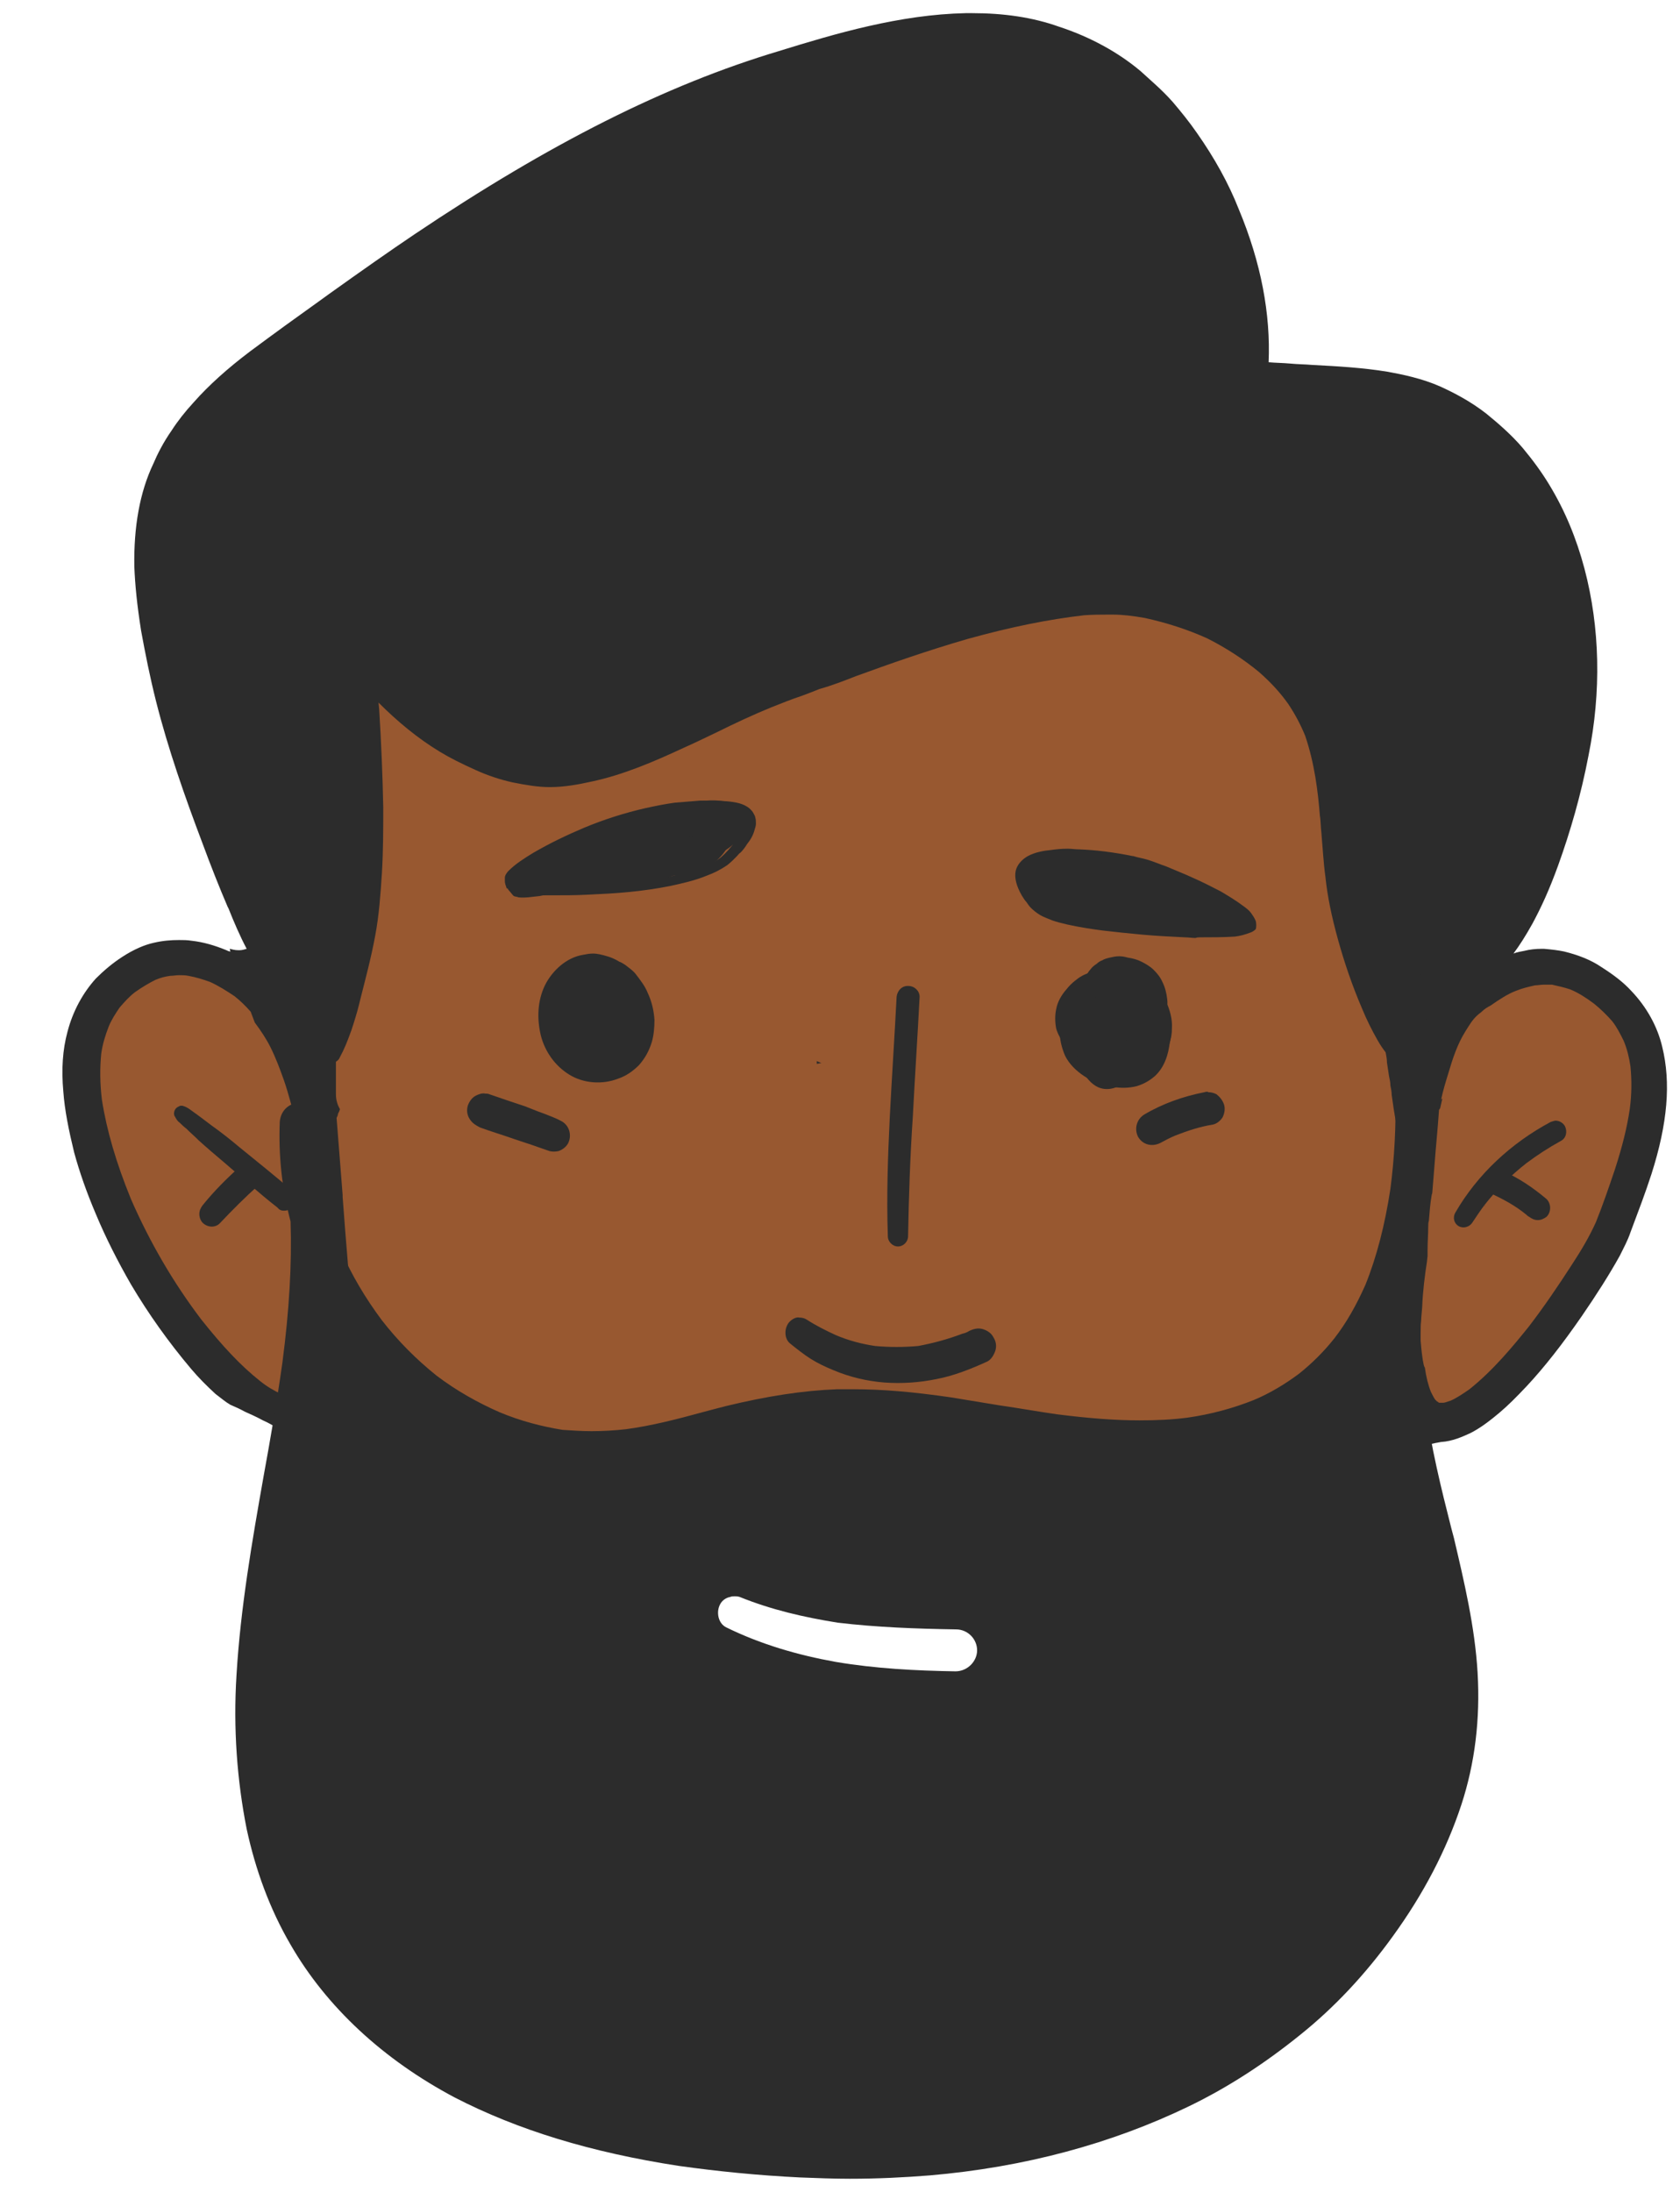 <svg width="23" height="30" viewBox="0 0 23 30" fill="none" xmlns="http://www.w3.org/2000/svg">
<path d="M20.5 13.5L20 10.5L12.5 4.5C5.3 2.5 3.833 9.333 4 13L3.5 13.5C-0 12 0.5 17.5 4.5 20C8.667 20 17 19.5 19 19.5C21.5 19.5 22.5 16 22.5 14.5C22.5 13.3 21.167 13.333 20.5 13.5Z" fill="#985830"/>
<path d="M11.182 14.56C11.201 14.56 11.219 14.551 11.238 14.551C11.247 14.551 11.247 14.551 11.247 14.551C11.229 14.542 11.201 14.533 11.182 14.523C11.182 14.542 11.182 14.551 11.182 14.56Z" fill="#2C2C2C"/>
<path d="M11.053 18.412C11.062 18.412 11.071 18.412 11.081 18.412C11.062 18.403 11.043 18.384 11.034 18.375C11.034 18.375 11.034 18.375 11.025 18.366C11.034 18.384 11.043 18.403 11.053 18.412Z" fill="#2C2C2C"/>
<path d="M13.321 18.505C13.321 18.505 13.321 18.514 13.321 18.505C13.321 18.542 13.321 18.579 13.321 18.607C13.349 18.57 13.368 18.523 13.377 18.477C13.358 18.496 13.34 18.505 13.321 18.505Z" fill="#2C2C2C"/>
<path d="M7.978 13.069C7.756 13.106 7.562 13.282 7.46 13.486C7.358 13.699 7.349 13.94 7.404 14.171C7.46 14.393 7.599 14.588 7.793 14.708C7.988 14.829 8.247 14.847 8.46 14.764C8.571 14.727 8.664 14.662 8.747 14.579C8.83 14.486 8.886 14.384 8.923 14.264C8.951 14.171 8.96 14.06 8.96 13.958C8.951 13.829 8.923 13.708 8.867 13.588C8.83 13.495 8.765 13.412 8.701 13.329C8.664 13.282 8.608 13.245 8.562 13.208C8.534 13.19 8.506 13.171 8.478 13.162C8.432 13.134 8.377 13.106 8.312 13.088C8.247 13.069 8.182 13.051 8.117 13.051C8.071 13.051 8.025 13.06 7.978 13.069Z" fill="#2C2C2C"/>
<path d="M14.775 13.477C14.701 13.56 14.636 13.653 14.59 13.755C14.544 13.866 14.516 13.977 14.507 14.107C14.507 14.227 14.534 14.338 14.581 14.449C14.636 14.56 14.729 14.653 14.84 14.727C14.896 14.764 14.97 14.792 15.034 14.82C15.099 14.847 15.164 14.866 15.229 14.875C15.34 14.894 15.451 14.894 15.562 14.866C15.655 14.838 15.738 14.792 15.812 14.727C15.942 14.607 15.998 14.431 16.016 14.255C16.035 14.199 16.044 14.144 16.044 14.079C16.053 13.949 16.016 13.819 15.96 13.699C15.933 13.634 15.896 13.579 15.859 13.523C15.822 13.477 15.784 13.431 15.747 13.394C15.488 13.375 15.238 13.347 14.988 13.319C14.905 13.357 14.831 13.421 14.775 13.477ZM15.396 13.616C15.396 13.616 15.386 13.616 15.386 13.607C15.396 13.607 15.396 13.607 15.405 13.607C15.433 13.616 15.46 13.616 15.488 13.625H15.497C15.516 13.644 15.534 13.662 15.553 13.681C15.572 13.699 15.581 13.718 15.59 13.745C15.525 13.699 15.46 13.653 15.396 13.616ZM15.553 13.699L15.562 13.708C15.562 13.708 15.553 13.708 15.553 13.699ZM14.84 14.301C14.831 14.273 14.822 14.236 14.812 14.208C14.812 14.171 14.812 14.125 14.812 14.088C14.822 14.033 14.84 13.986 14.858 13.94C14.877 13.903 14.896 13.866 14.923 13.829C14.923 13.866 14.923 13.912 14.923 13.949V13.968C14.896 13.986 14.877 14.005 14.858 14.033C14.84 14.06 14.831 14.097 14.831 14.134C14.831 14.153 14.84 14.181 14.84 14.199C14.84 14.227 14.858 14.245 14.868 14.273C14.849 14.273 14.84 14.292 14.84 14.301Z" fill="#2C2C2C"/>
<path d="M14.72 13.421C14.673 13.458 14.636 13.495 14.599 13.542C14.534 13.616 14.479 13.708 14.46 13.81C14.442 13.893 14.442 13.986 14.46 14.079C14.507 14.236 14.618 14.357 14.747 14.449C14.766 14.532 14.794 14.607 14.831 14.681C14.886 14.773 14.97 14.866 15.071 14.894C15.201 14.931 15.321 14.875 15.423 14.801C15.488 14.755 15.544 14.699 15.59 14.644C15.599 14.644 15.608 14.644 15.618 14.634C15.664 14.625 15.701 14.607 15.747 14.588C15.896 14.523 15.997 14.384 16.025 14.227C16.034 14.181 16.034 14.134 16.034 14.088C16.034 14.032 16.025 13.977 16.007 13.921C16.007 13.912 15.997 13.893 15.997 13.884C15.997 13.866 15.997 13.847 15.988 13.838C15.979 13.782 15.951 13.736 15.923 13.699C15.905 13.662 15.877 13.616 15.858 13.579C15.803 13.505 15.738 13.431 15.664 13.384C15.423 13.366 15.173 13.338 14.932 13.31C14.849 13.329 14.775 13.375 14.72 13.421ZM15.46 13.616C15.479 13.625 15.479 13.625 15.488 13.625L15.46 13.634C15.47 13.625 15.47 13.616 15.46 13.616ZM14.979 13.819C14.988 13.81 14.988 13.801 14.997 13.792C15.034 13.755 15.062 13.718 15.108 13.681C15.127 13.671 15.146 13.653 15.164 13.643C15.182 13.662 15.192 13.671 15.21 13.69C15.22 13.699 15.22 13.699 15.229 13.708C15.164 13.736 15.099 13.773 15.034 13.819C15.016 13.829 14.997 13.847 14.979 13.857C14.979 13.847 14.979 13.829 14.979 13.819ZM15.581 14.097C15.608 14.079 15.627 14.051 15.636 14.023C15.646 13.986 15.636 13.958 15.627 13.921C15.618 13.893 15.599 13.866 15.59 13.838C15.618 13.838 15.646 13.829 15.682 13.838C15.682 13.838 15.682 13.838 15.682 13.847C15.701 13.903 15.72 13.958 15.738 14.023C15.738 14.023 15.738 14.023 15.738 14.032C15.682 14.153 15.608 14.264 15.534 14.366C15.534 14.338 15.525 14.31 15.497 14.292C15.414 14.227 15.331 14.171 15.238 14.125C15.192 14.107 15.155 14.079 15.108 14.06C15.118 14.051 15.118 14.051 15.127 14.042C15.192 13.986 15.266 13.949 15.349 13.912C15.377 13.958 15.396 14.005 15.423 14.051C15.442 14.088 15.488 14.116 15.534 14.116C15.544 14.116 15.562 14.107 15.581 14.097ZM15.146 14.653C15.136 14.653 15.136 14.653 15.127 14.644C15.118 14.644 15.108 14.634 15.108 14.634C15.099 14.625 15.09 14.616 15.081 14.607C15.127 14.625 15.182 14.634 15.229 14.644H15.22C15.201 14.653 15.192 14.653 15.173 14.653H15.164C15.155 14.653 15.155 14.653 15.146 14.653Z" fill="#2C2C2C"/>
<path d="M8.599 19.634C8.553 19.644 8.506 19.681 8.488 19.718C8.441 19.801 8.46 19.931 8.553 19.977C8.636 20.014 8.719 20.051 8.803 20.097C8.997 20.033 9.201 19.968 9.404 19.921C9.256 19.866 9.099 19.81 8.951 19.745C8.877 19.718 8.812 19.681 8.738 19.653C8.701 19.634 8.673 19.625 8.636 19.625C8.627 19.634 8.617 19.634 8.599 19.634Z" fill="#2C2C2C"/>
<path d="M15.266 19.755C15.071 19.875 14.868 19.977 14.664 20.07C14.525 20.125 14.386 20.172 14.247 20.218C14.405 20.283 14.553 20.357 14.701 20.44C14.72 20.45 14.729 20.459 14.747 20.468C14.997 20.366 15.238 20.246 15.47 20.098C15.562 20.042 15.599 19.912 15.544 19.82C15.507 19.755 15.432 19.718 15.368 19.718C15.331 19.727 15.294 19.736 15.266 19.755Z" fill="#2C2C2C"/>
<path d="M2.395 15.19C2.386 15.208 2.377 15.236 2.386 15.264C2.386 15.273 2.395 15.282 2.395 15.282C2.414 15.319 2.432 15.347 2.46 15.366C2.488 15.393 2.516 15.421 2.553 15.449C2.608 15.505 2.664 15.551 2.719 15.607C2.83 15.708 2.951 15.81 3.071 15.912C3.312 16.116 3.543 16.329 3.793 16.523C3.803 16.532 3.812 16.542 3.821 16.551C3.849 16.57 3.867 16.57 3.895 16.57C3.932 16.57 3.979 16.551 4.006 16.523C4.034 16.495 4.053 16.458 4.053 16.412C4.053 16.375 4.034 16.329 4.006 16.301C3.766 16.097 3.516 15.893 3.275 15.699C3.154 15.597 3.025 15.495 2.895 15.403C2.83 15.356 2.775 15.31 2.71 15.264C2.673 15.236 2.645 15.218 2.608 15.19C2.571 15.162 2.534 15.143 2.497 15.134C2.488 15.134 2.479 15.134 2.469 15.134C2.451 15.143 2.414 15.153 2.395 15.19ZM2.46 15.338C2.469 15.338 2.469 15.338 2.46 15.338V15.338Z" fill="#2C2C2C"/>
<path d="M3.284 15.968C3.099 16.134 2.932 16.301 2.775 16.495C2.747 16.532 2.729 16.57 2.729 16.616C2.729 16.662 2.747 16.708 2.775 16.736C2.84 16.801 2.951 16.81 3.016 16.736C3.182 16.56 3.358 16.384 3.534 16.227C3.608 16.162 3.599 16.032 3.534 15.968C3.497 15.931 3.451 15.912 3.414 15.912C3.367 15.921 3.321 15.94 3.284 15.968Z" fill="#2C2C2C"/>
<path d="M21.229 15.356C20.692 15.643 20.229 16.069 19.924 16.597C19.886 16.662 19.905 16.745 19.97 16.782C20.035 16.819 20.118 16.792 20.155 16.736C20.21 16.653 20.266 16.569 20.322 16.495C20.488 16.282 20.683 16.088 20.896 15.921C21.044 15.81 21.201 15.708 21.368 15.616C21.442 15.579 21.461 15.486 21.424 15.412C21.396 15.366 21.349 15.338 21.294 15.338C21.285 15.338 21.257 15.347 21.229 15.356ZM20.331 16.495C20.331 16.505 20.322 16.505 20.322 16.514C20.322 16.505 20.322 16.505 20.331 16.495Z" fill="#2C2C2C"/>
<path d="M20.414 16.004C20.368 16.014 20.331 16.041 20.312 16.088C20.285 16.125 20.285 16.18 20.294 16.217C20.303 16.255 20.331 16.301 20.377 16.319C20.562 16.403 20.738 16.495 20.896 16.625C20.905 16.634 20.914 16.643 20.933 16.653C20.97 16.68 21.007 16.699 21.053 16.699C21.099 16.699 21.137 16.68 21.174 16.653C21.238 16.588 21.238 16.477 21.174 16.412C20.988 16.255 20.785 16.116 20.562 16.023C20.535 16.014 20.507 16.004 20.47 16.004C20.442 15.995 20.424 15.995 20.414 16.004ZM20.896 16.625C20.905 16.625 20.905 16.634 20.914 16.634C20.905 16.634 20.905 16.625 20.896 16.625Z" fill="#2C2C2C"/>
<path d="M13.312 0.18C13.284 0.18 13.247 0.18 13.22 0.18C12.321 0.199 11.442 0.458 10.664 0.699C9.117 1.162 7.534 1.958 5.673 3.208C5.33 3.439 4.96 3.699 4.506 4.023L4.404 4.097C4.08 4.328 3.747 4.569 3.423 4.81C3.117 5.041 2.858 5.273 2.654 5.504C2.534 5.634 2.432 5.764 2.349 5.893C2.238 6.051 2.154 6.217 2.099 6.347C1.914 6.736 1.83 7.208 1.839 7.754C1.849 8.004 1.876 8.282 1.932 8.634C1.988 8.94 2.052 9.264 2.136 9.597C2.302 10.254 2.534 10.912 2.765 11.523C2.895 11.875 3.006 12.153 3.117 12.412L3.127 12.43C3.201 12.616 3.284 12.81 3.377 12.986C3.349 12.995 3.312 13.005 3.284 13.005C3.275 13.005 3.265 13.005 3.256 13.005C3.219 13.005 3.182 12.995 3.145 12.986L3.154 13.023C3.136 13.023 3.117 13.014 3.099 13.005C2.941 12.94 2.784 12.893 2.617 12.875C2.562 12.866 2.506 12.866 2.451 12.866C2.339 12.866 2.228 12.875 2.108 12.903C1.978 12.931 1.83 12.995 1.673 13.097C1.543 13.181 1.423 13.282 1.312 13.393C1.136 13.588 0.997 13.838 0.923 14.125C0.858 14.366 0.839 14.634 0.867 14.94C0.886 15.199 0.941 15.468 1.015 15.773C1.089 16.042 1.182 16.31 1.312 16.616C1.451 16.949 1.617 17.273 1.793 17.579C2.034 17.986 2.312 18.375 2.617 18.736C2.719 18.857 2.83 18.968 2.951 19.079C3.025 19.134 3.089 19.19 3.154 19.227C3.219 19.255 3.284 19.283 3.349 19.32C3.432 19.357 3.515 19.394 3.599 19.44C3.664 19.468 3.728 19.505 3.793 19.542C3.886 19.56 3.969 19.597 4.043 19.644C4.173 19.727 4.284 19.838 4.349 19.968C4.367 19.986 4.386 20.005 4.395 20.023C4.46 20.107 4.515 20.19 4.562 20.264C4.617 20.347 4.664 20.422 4.71 20.505C4.84 20.736 4.96 20.977 5.09 21.246L5.099 21.255L5.117 21.283C5.173 21.394 5.228 21.505 5.284 21.616C5.321 21.69 5.358 21.764 5.404 21.838C5.432 21.884 5.46 21.94 5.478 21.986C5.497 22.023 5.515 22.07 5.543 22.107C5.59 22.172 5.627 22.236 5.673 22.292C5.719 22.357 5.747 22.44 5.766 22.542C5.784 22.588 5.812 22.634 5.83 22.681L5.84 22.699L5.867 22.746C6.182 23.255 6.562 23.746 6.988 24.199C7.395 24.635 7.877 25.051 8.423 25.449C8.719 25.662 8.988 25.838 9.256 25.977C9.534 26.125 9.84 26.264 10.164 26.385C10.738 26.588 11.358 26.709 12.007 26.727C12.071 26.727 12.136 26.727 12.201 26.727C13.358 26.727 14.516 26.385 15.544 25.727C16.627 25.042 17.535 24.023 18.183 22.783C18.238 22.672 18.294 22.56 18.349 22.44C18.349 22.449 18.359 22.449 18.368 22.459C18.396 22.384 18.423 22.31 18.451 22.236C18.59 21.866 18.757 21.496 18.923 21.144C18.997 20.986 19.072 20.82 19.136 20.662L19.164 20.597C19.183 20.542 19.21 20.496 19.229 20.44L19.238 20.403C19.266 20.31 19.303 20.218 19.34 20.125C19.368 20.06 19.396 20.005 19.442 19.94C19.47 19.903 19.497 19.866 19.525 19.838C19.525 19.829 19.535 19.81 19.535 19.801C19.544 19.783 19.572 19.764 19.59 19.764C19.627 19.755 19.673 19.745 19.729 19.736C19.886 19.727 20.025 19.662 20.127 19.616C20.275 19.542 20.414 19.431 20.525 19.338C20.646 19.236 20.757 19.125 20.905 18.968C21.146 18.709 21.386 18.403 21.655 18.014C21.859 17.718 22.035 17.44 22.174 17.19C22.229 17.079 22.285 16.977 22.322 16.866C22.433 16.57 22.525 16.329 22.609 16.07C22.831 15.375 22.877 14.819 22.757 14.329C22.692 14.051 22.544 13.782 22.331 13.56C22.229 13.449 22.099 13.347 21.924 13.236C21.775 13.134 21.599 13.069 21.414 13.023C21.331 13.005 21.238 12.995 21.136 12.986C21.127 12.986 21.118 12.986 21.109 12.986C21.025 12.986 20.942 12.995 20.868 13.014C20.822 13.023 20.766 13.032 20.72 13.051C20.803 12.94 20.886 12.81 20.979 12.643C21.099 12.421 21.21 12.18 21.331 11.847C21.498 11.384 21.646 10.875 21.748 10.338C21.924 9.467 21.905 8.588 21.692 7.782C21.581 7.365 21.424 6.986 21.21 6.634C21.109 6.467 20.988 6.301 20.849 6.134C20.692 5.949 20.507 5.791 20.349 5.662C20.136 5.495 19.905 5.375 19.72 5.291C19.47 5.18 19.201 5.125 18.997 5.088C18.655 5.032 18.312 5.013 17.97 4.995C17.868 4.986 17.766 4.986 17.664 4.976C17.562 4.967 17.47 4.967 17.368 4.958C17.396 4.301 17.266 3.597 16.96 2.865C16.822 2.513 16.627 2.162 16.386 1.819C16.284 1.671 16.164 1.523 16.053 1.393C15.905 1.226 15.738 1.087 15.618 0.976C15.312 0.717 14.923 0.504 14.497 0.365C14.136 0.236 13.738 0.18 13.312 0.18ZM11.719 9.254C12.173 9.088 12.701 8.903 13.247 8.745C13.849 8.578 14.358 8.477 14.84 8.421C14.96 8.412 15.062 8.412 15.155 8.412C15.182 8.412 15.21 8.412 15.238 8.412C15.368 8.412 15.516 8.43 15.673 8.458C15.97 8.523 16.257 8.615 16.525 8.736C16.784 8.866 17.025 9.023 17.238 9.199C17.396 9.338 17.525 9.477 17.636 9.634C17.729 9.773 17.803 9.912 17.868 10.069C17.997 10.449 18.044 10.829 18.072 11.19V11.171C18.081 11.245 18.081 11.319 18.09 11.393C18.108 11.597 18.118 11.801 18.146 12.005C18.173 12.264 18.229 12.542 18.322 12.875C18.405 13.171 18.507 13.477 18.646 13.801C18.71 13.958 18.785 14.106 18.859 14.236C18.896 14.301 18.933 14.356 18.97 14.403C18.979 14.449 18.988 14.495 18.988 14.542C18.997 14.607 19.007 14.662 19.016 14.727C19.025 14.773 19.035 14.81 19.035 14.857C19.044 14.903 19.053 14.94 19.053 14.986C19.062 15.051 19.072 15.116 19.081 15.181C19.099 15.292 19.118 15.393 19.127 15.495C19.118 15.653 19.099 15.819 19.09 15.977V16.005C19.025 16.829 18.96 17.69 18.849 18.532V18.551V18.57V18.597L18.859 18.588C18.785 19.079 18.71 19.523 18.618 19.94C18.581 19.995 18.553 20.07 18.544 20.162C18.535 20.236 18.525 20.32 18.516 20.394C18.377 20.949 18.21 21.459 18.016 21.94C17.738 22.579 17.396 23.172 16.997 23.709C16.627 24.19 16.21 24.607 15.757 24.959C15.331 25.283 14.868 25.551 14.386 25.764C13.914 25.959 13.414 26.098 12.914 26.172C12.673 26.2 12.423 26.218 12.182 26.218C11.942 26.218 11.692 26.2 11.451 26.172C10.96 26.107 10.479 25.968 10.006 25.773C9.729 25.653 9.46 25.514 9.201 25.357C8.969 25.218 8.729 25.051 8.442 24.829L8.423 24.82L8.404 24.801L8.395 24.792C7.784 24.311 7.238 23.764 6.784 23.172C6.321 22.57 5.932 21.894 5.627 21.181C5.265 20.32 5.006 19.347 4.867 18.301V18.292C4.784 17.644 4.738 17.005 4.691 16.384V16.357C4.664 16.014 4.636 15.653 4.608 15.301C4.617 15.282 4.627 15.264 4.627 15.245L4.645 15.208L4.654 15.181C4.617 15.116 4.599 15.051 4.599 14.977C4.599 14.949 4.599 14.921 4.599 14.893C4.599 14.773 4.599 14.653 4.599 14.532C4.627 14.514 4.645 14.495 4.654 14.468C4.71 14.366 4.756 14.255 4.812 14.097C4.849 13.986 4.886 13.866 4.914 13.755L4.932 13.681C4.997 13.421 5.08 13.116 5.136 12.81C5.191 12.523 5.21 12.227 5.228 11.958C5.247 11.653 5.247 11.338 5.247 11.051C5.238 10.606 5.219 10.153 5.191 9.708L5.182 9.616C5.441 9.875 5.719 10.106 6.025 10.291C6.164 10.375 6.312 10.449 6.516 10.541C6.682 10.616 6.849 10.671 7.016 10.708C7.201 10.745 7.367 10.773 7.525 10.773C7.729 10.773 7.923 10.736 8.09 10.699C8.534 10.606 8.96 10.421 9.358 10.236C9.506 10.171 9.655 10.097 9.812 10.023C10.053 9.903 10.312 9.782 10.562 9.68C10.701 9.625 10.84 9.569 10.979 9.523L11.127 9.467L11.219 9.43C11.386 9.384 11.553 9.319 11.719 9.254L11.664 9.273L11.719 9.254ZM4.09 19.134C4.071 19.134 4.052 19.134 4.034 19.134C3.969 19.125 3.914 19.107 3.849 19.079C3.747 19.032 3.654 18.977 3.562 18.903C3.293 18.69 3.043 18.421 2.756 18.06C2.376 17.56 2.052 17.005 1.793 16.412C1.589 15.912 1.46 15.468 1.395 15.051C1.367 14.819 1.367 14.616 1.386 14.421C1.404 14.292 1.441 14.171 1.488 14.051C1.525 13.958 1.58 13.875 1.636 13.792C1.701 13.717 1.765 13.643 1.849 13.579C1.941 13.514 2.034 13.458 2.126 13.412C2.191 13.384 2.256 13.366 2.33 13.356C2.367 13.356 2.414 13.347 2.451 13.347C2.497 13.347 2.534 13.347 2.58 13.356C2.682 13.375 2.775 13.403 2.877 13.44C2.997 13.495 3.099 13.56 3.21 13.634C3.293 13.699 3.367 13.773 3.432 13.847L3.46 13.921L3.488 13.995C3.571 14.106 3.645 14.218 3.701 14.329C3.775 14.477 3.83 14.625 3.886 14.782C3.951 14.968 3.997 15.162 4.052 15.357L4.09 15.486L4.099 15.514L4.108 15.542C4.108 15.551 4.108 15.551 4.108 15.56C4.117 15.569 4.127 15.569 4.145 15.579C4.154 15.681 4.164 15.782 4.173 15.884C4.201 16.042 4.228 16.227 4.247 16.431C4.265 16.597 4.275 16.755 4.284 16.921L4.293 17.032C4.302 17.107 4.302 17.181 4.312 17.255C4.321 17.347 4.33 17.431 4.34 17.523C4.349 17.597 4.367 17.681 4.386 17.755C4.414 17.912 4.451 18.07 4.451 18.227C4.451 18.32 4.441 18.403 4.423 18.486V18.495C4.414 18.523 4.404 18.542 4.395 18.56C4.386 18.579 4.386 18.597 4.386 18.616C4.386 18.681 4.386 18.745 4.377 18.81C4.367 18.866 4.349 18.921 4.34 18.977C4.33 19.005 4.312 19.023 4.302 19.051C4.293 19.06 4.275 19.079 4.265 19.088C4.256 19.097 4.238 19.107 4.228 19.107C4.21 19.116 4.191 19.116 4.173 19.125C4.117 19.134 4.099 19.134 4.09 19.134ZM19.729 15.051C19.757 14.921 19.794 14.801 19.831 14.681C19.886 14.495 19.951 14.292 20.062 14.116C20.109 14.042 20.155 13.958 20.229 13.893C20.247 13.875 20.266 13.866 20.285 13.847C20.322 13.81 20.368 13.782 20.405 13.764C20.525 13.681 20.636 13.606 20.757 13.56C20.849 13.523 20.933 13.505 21.016 13.486C21.053 13.486 21.09 13.477 21.136 13.477C21.174 13.477 21.21 13.477 21.248 13.477C21.331 13.495 21.414 13.514 21.498 13.542C21.609 13.588 21.71 13.653 21.822 13.736C21.914 13.81 21.998 13.893 22.072 13.977C22.137 14.06 22.183 14.153 22.229 14.245C22.275 14.356 22.303 14.468 22.322 14.597C22.34 14.782 22.34 14.977 22.312 15.181C22.275 15.431 22.211 15.69 22.109 16.005C22.025 16.255 21.942 16.495 21.849 16.727C21.757 16.931 21.646 17.116 21.525 17.301C21.34 17.588 21.146 17.875 20.933 18.153C20.71 18.431 20.442 18.755 20.118 19.014C20.025 19.079 19.942 19.134 19.859 19.171C19.822 19.181 19.785 19.199 19.757 19.199C19.747 19.199 19.738 19.199 19.729 19.199H19.71C19.701 19.199 19.692 19.199 19.692 19.19C19.683 19.19 19.683 19.181 19.673 19.181C19.664 19.171 19.655 19.162 19.646 19.153C19.627 19.125 19.609 19.088 19.59 19.051C19.553 18.959 19.525 18.847 19.507 18.718C19.488 18.69 19.488 18.653 19.479 18.616C19.46 18.495 19.451 18.384 19.442 18.273C19.442 18.264 19.433 18.255 19.433 18.255C19.451 18.134 19.46 18.014 19.47 17.894C19.479 17.671 19.507 17.449 19.535 17.273L19.544 17.19V17.181V17.107C19.544 17.005 19.553 16.894 19.553 16.792C19.553 16.764 19.553 16.736 19.562 16.708C19.572 16.579 19.581 16.468 19.599 16.366C19.599 16.347 19.609 16.338 19.609 16.32C19.618 16.208 19.627 16.097 19.636 15.986C19.655 15.718 19.683 15.458 19.701 15.19C19.71 15.181 19.72 15.162 19.72 15.153C19.729 15.116 19.738 15.069 19.747 15.032L19.729 15.051Z" fill="#2C2C2C"/>
<path d="M9.534 10.977C9.386 10.995 9.247 11.023 9.099 11.051C9.044 11.06 8.979 11.078 8.923 11.097C8.831 11.125 8.729 11.152 8.636 11.18C8.469 11.227 8.294 11.273 8.127 11.328C7.951 11.384 7.775 11.449 7.608 11.523C7.442 11.597 7.294 11.68 7.145 11.782C7.071 11.838 6.997 11.902 6.923 11.977C6.923 11.986 6.914 12.004 6.914 12.014C6.914 12.032 6.914 12.06 6.914 12.078C6.914 12.097 6.923 12.116 6.932 12.143C6.932 12.152 6.932 12.152 6.942 12.162C7.006 12.088 7.071 12.023 7.155 11.958C7.321 11.828 7.506 11.736 7.701 11.652C8.053 11.504 8.423 11.412 8.784 11.319C8.914 11.282 9.034 11.254 9.164 11.217C9.284 11.19 9.395 11.171 9.516 11.152C9.525 11.152 9.525 11.152 9.534 11.152H9.525H9.534C9.618 11.143 9.701 11.134 9.775 11.134C9.849 11.134 9.933 11.134 10.007 11.143H9.988C10.034 11.152 10.081 11.162 10.118 11.171C10.127 11.18 10.146 11.18 10.155 11.19C10.164 11.199 10.164 11.199 10.173 11.208C10.173 11.217 10.182 11.217 10.182 11.227C10.182 11.236 10.182 11.236 10.192 11.245C10.192 11.254 10.192 11.264 10.192 11.282C10.192 11.301 10.182 11.328 10.173 11.347C10.146 11.412 10.099 11.477 10.053 11.541C10.053 11.532 10.062 11.532 10.062 11.523C10.007 11.597 9.942 11.671 9.868 11.736C9.868 11.736 9.868 11.736 9.877 11.736C9.877 11.736 9.877 11.736 9.868 11.736C9.831 11.764 9.784 11.791 9.747 11.819C9.608 11.838 9.46 11.866 9.321 11.884H9.331C8.97 11.93 8.608 11.977 8.257 12.023C8.081 12.041 7.905 12.069 7.729 12.097C7.636 12.106 7.553 12.125 7.46 12.134C7.368 12.152 7.266 12.171 7.173 12.18C7.155 12.18 7.145 12.199 7.145 12.217C7.145 12.236 7.164 12.254 7.182 12.254C7.21 12.254 7.229 12.254 7.256 12.254C7.284 12.254 7.321 12.254 7.349 12.254C7.414 12.254 7.488 12.254 7.553 12.254C7.719 12.254 7.886 12.254 8.053 12.245C8.238 12.236 8.432 12.227 8.618 12.208C8.803 12.19 8.997 12.162 9.182 12.125C9.349 12.088 9.516 12.051 9.673 11.986C9.775 11.949 9.868 11.902 9.96 11.838C10.007 11.801 10.044 11.764 10.09 11.717C10.108 11.699 10.118 11.68 10.136 11.671C10.173 11.634 10.201 11.597 10.229 11.551C10.275 11.495 10.312 11.43 10.331 11.356C10.34 11.328 10.349 11.301 10.349 11.273C10.349 11.245 10.349 11.217 10.34 11.19C10.34 11.171 10.321 11.143 10.312 11.125C10.303 11.106 10.284 11.088 10.266 11.069C10.182 10.995 10.062 10.977 9.951 10.967C9.914 10.967 9.877 10.958 9.84 10.958C9.729 10.949 9.636 10.958 9.534 10.977ZM9.59 11.866C9.581 11.866 9.59 11.866 9.59 11.866V11.866ZM8.275 12.051C8.701 11.995 9.127 11.94 9.544 11.884C9.423 11.93 9.303 11.967 9.182 11.995C9.025 12.032 8.877 12.06 8.72 12.078C8.72 12.078 8.72 12.078 8.71 12.078C8.414 12.116 8.127 12.134 7.831 12.143C7.747 12.143 7.673 12.152 7.59 12.152C7.636 12.143 7.682 12.134 7.729 12.134C7.905 12.106 8.09 12.078 8.275 12.051Z" fill="#2C2C2C"/>
<path d="M14.386 11.634C14.294 11.643 14.173 11.662 14.072 11.717C13.988 11.764 13.923 11.838 13.905 11.921C13.886 12.014 13.914 12.125 13.988 12.255C14.007 12.282 14.025 12.319 14.053 12.347C14.072 12.375 14.09 12.403 14.118 12.43C14.146 12.458 14.192 12.495 14.238 12.523C14.284 12.551 14.34 12.569 14.405 12.597C14.46 12.616 14.525 12.634 14.609 12.653C14.775 12.69 14.951 12.717 15.099 12.736C15.257 12.755 15.433 12.773 15.636 12.792C15.831 12.81 16.025 12.819 16.22 12.829C16.266 12.829 16.322 12.838 16.368 12.838C16.386 12.829 16.414 12.829 16.433 12.829C16.59 12.829 16.747 12.829 16.905 12.819C16.979 12.81 17.044 12.792 17.118 12.764C17.146 12.755 17.174 12.736 17.192 12.717C17.201 12.69 17.201 12.643 17.192 12.606C17.174 12.56 17.146 12.523 17.127 12.495C17.099 12.458 17.062 12.43 17.025 12.403C16.914 12.319 16.803 12.255 16.71 12.199C16.599 12.143 16.479 12.079 16.331 12.014C16.21 11.958 16.09 11.912 15.96 11.856C15.877 11.829 15.794 11.791 15.701 11.764C15.636 11.745 15.572 11.736 15.516 11.717H15.507C15.238 11.662 14.998 11.634 14.775 11.625C14.72 11.625 14.664 11.616 14.618 11.616C14.525 11.616 14.451 11.625 14.386 11.634Z" fill="#2C2C2C"/>
<path d="M14.229 11.958C14.229 12.014 14.275 12.06 14.331 12.06C14.386 12.06 14.432 12.014 14.432 11.958C14.432 11.902 14.386 11.856 14.331 11.856C14.275 11.856 14.229 11.902 14.229 11.958Z" fill="#2C2C2C"/>
<path d="M14.803 11.801C14.729 11.801 14.655 11.81 14.581 11.819C14.497 11.829 14.414 11.838 14.331 11.856C14.303 11.856 14.284 11.884 14.266 11.903C14.247 11.931 14.247 11.958 14.257 11.986C14.266 12.014 14.284 12.032 14.303 12.051C14.331 12.069 14.358 12.069 14.386 12.06C14.405 12.06 14.423 12.051 14.442 12.051C14.571 12.032 14.692 12.032 14.821 12.032C14.886 12.032 14.96 12.042 15.025 12.042C15.09 12.051 15.155 12.06 15.229 12.06C15.275 12.06 15.312 12.023 15.331 11.986C15.34 11.958 15.331 11.931 15.321 11.903C15.303 11.875 15.284 11.866 15.257 11.856C15.182 11.829 15.108 11.819 15.025 11.81C14.97 11.801 14.914 11.801 14.858 11.801C14.849 11.792 14.831 11.792 14.803 11.801Z" fill="#2C2C2C"/>
<path d="M15.321 13.088C15.275 13.088 15.238 13.097 15.192 13.107C15.155 13.116 15.118 13.125 15.09 13.144C15.062 13.153 15.034 13.171 15.016 13.19C14.988 13.208 14.951 13.236 14.932 13.264C14.905 13.292 14.877 13.338 14.858 13.375C14.821 13.431 14.831 13.505 14.858 13.56C14.895 13.634 14.979 13.662 15.062 13.644C15.081 13.634 15.099 13.634 15.118 13.634C15.09 13.653 15.053 13.662 15.025 13.681C14.969 13.708 14.951 13.783 14.988 13.829C15.016 13.884 15.09 13.894 15.136 13.866C15.173 13.847 15.219 13.819 15.257 13.801C15.284 13.792 15.312 13.783 15.34 13.773C15.349 13.773 15.368 13.773 15.377 13.773C15.386 13.773 15.405 13.783 15.414 13.783C15.432 13.792 15.451 13.801 15.46 13.81C15.488 13.838 15.516 13.866 15.543 13.894C15.571 13.931 15.627 13.94 15.664 13.921H15.673C15.692 13.949 15.729 13.977 15.766 13.986C15.849 14.005 15.942 13.958 15.96 13.875C15.979 13.81 15.988 13.736 15.979 13.671C15.969 13.588 15.951 13.514 15.914 13.44C15.886 13.375 15.84 13.319 15.793 13.273C15.747 13.227 15.682 13.19 15.627 13.162C15.571 13.134 15.507 13.116 15.442 13.107C15.405 13.097 15.368 13.088 15.321 13.088Z" fill="#2C2C2C"/>
<path d="M9.868 11.31C9.858 11.338 9.84 11.356 9.821 11.375C9.784 11.421 9.738 11.458 9.692 11.486C9.617 11.532 9.534 11.578 9.451 11.606C9.229 11.69 8.997 11.717 8.766 11.745C8.543 11.764 8.321 11.782 8.099 11.791C7.923 11.801 7.738 11.81 7.553 11.838C7.525 11.847 7.497 11.856 7.479 11.875C7.441 11.902 7.423 11.949 7.423 11.995C7.423 12.079 7.469 12.134 7.543 12.162C7.627 12.19 7.71 12.199 7.803 12.208C7.904 12.217 8.006 12.217 8.117 12.217C8.377 12.208 8.627 12.171 8.877 12.097C9.117 12.032 9.358 11.94 9.58 11.819C9.766 11.717 9.951 11.588 10.053 11.402C10.081 11.356 10.071 11.291 10.016 11.254C9.997 11.245 9.979 11.236 9.96 11.236C9.923 11.254 9.886 11.273 9.868 11.31ZM9.432 11.616H9.423C9.432 11.625 9.432 11.625 9.432 11.616Z" fill="#2C2C2C"/>
<path d="M9.331 11.782C9.331 11.838 9.377 11.884 9.432 11.884C9.488 11.884 9.534 11.838 9.534 11.782C9.534 11.726 9.488 11.68 9.432 11.68C9.386 11.69 9.34 11.726 9.331 11.782Z" fill="#2C2C2C"/>
<path d="M9.581 11.097C9.34 11.106 9.099 11.153 8.868 11.208C8.636 11.273 8.405 11.356 8.182 11.458C8.016 11.532 7.84 11.606 7.673 11.68C7.599 11.717 7.571 11.801 7.581 11.875C7.59 11.903 7.599 11.93 7.627 11.958C7.655 11.986 7.71 12.014 7.747 12.014C7.905 11.995 8.053 11.967 8.201 11.921C8.368 11.875 8.534 11.819 8.701 11.773C8.877 11.717 9.053 11.662 9.238 11.606C9.405 11.56 9.571 11.523 9.738 11.505C9.775 11.505 9.821 11.495 9.858 11.495C9.831 11.523 9.803 11.551 9.775 11.569C9.72 11.606 9.664 11.634 9.608 11.653C9.553 11.671 9.497 11.69 9.432 11.699C9.395 11.708 9.377 11.745 9.386 11.773C9.395 11.81 9.432 11.829 9.46 11.819C9.599 11.791 9.729 11.745 9.849 11.68C9.914 11.653 9.97 11.616 10.025 11.569C10.053 11.551 10.071 11.532 10.099 11.514C10.127 11.495 10.155 11.467 10.173 11.449C10.201 11.43 10.22 11.403 10.229 11.366C10.247 11.31 10.229 11.264 10.192 11.227C10.155 11.18 10.099 11.153 10.044 11.134C9.997 11.116 9.951 11.106 9.905 11.097C9.812 11.079 9.72 11.069 9.618 11.069C9.618 11.097 9.599 11.097 9.581 11.097Z" fill="#2C2C2C"/>
<path d="M9.59 11.384C9.442 11.467 9.275 11.532 9.117 11.597C8.932 11.662 8.738 11.727 8.543 11.745C8.506 11.745 8.46 11.745 8.423 11.745C8.414 11.745 8.395 11.736 8.386 11.736C8.34 11.717 8.284 11.745 8.266 11.782C8.238 11.829 8.247 11.902 8.303 11.93C8.395 11.977 8.488 11.977 8.59 11.977C8.719 11.967 8.849 11.94 8.979 11.902C9.117 11.866 9.256 11.81 9.395 11.764C9.506 11.717 9.617 11.671 9.729 11.606C9.784 11.579 9.812 11.495 9.784 11.44C9.766 11.402 9.719 11.375 9.673 11.375C9.636 11.366 9.608 11.375 9.59 11.384Z" fill="#2C2C2C"/>
<path d="M9.395 11.81C9.395 11.866 9.441 11.912 9.497 11.912C9.552 11.912 9.599 11.866 9.599 11.81C9.599 11.755 9.552 11.708 9.497 11.708C9.441 11.708 9.395 11.755 9.395 11.81Z" fill="#2C2C2C"/>
<path d="M9.766 11.514C9.756 11.532 9.738 11.551 9.729 11.569C9.692 11.606 9.655 11.643 9.618 11.671C9.571 11.699 9.525 11.726 9.479 11.745C9.432 11.764 9.377 11.773 9.321 11.782C9.238 11.791 9.145 11.782 9.062 11.764C9.025 11.754 8.988 11.791 8.969 11.828C8.96 11.847 8.969 11.875 8.979 11.893C8.988 11.912 9.006 11.93 9.034 11.94C9.117 11.967 9.201 11.986 9.284 11.986C9.368 11.986 9.451 11.967 9.534 11.94C9.571 11.921 9.608 11.912 9.645 11.893C9.682 11.875 9.729 11.847 9.766 11.819C9.83 11.764 9.895 11.699 9.942 11.625C9.969 11.578 9.951 11.514 9.905 11.486C9.886 11.476 9.868 11.467 9.858 11.467C9.821 11.467 9.784 11.486 9.766 11.514ZM9.608 11.671L9.599 11.68C9.608 11.68 9.608 11.68 9.608 11.671Z" fill="#2C2C2C"/>
<path d="M9.238 10.986C9.099 11.005 8.97 11.032 8.84 11.06C8.553 11.125 8.266 11.217 7.997 11.329C7.756 11.431 7.525 11.542 7.303 11.671C7.182 11.745 7.062 11.819 6.96 11.921C6.942 11.94 6.923 11.967 6.914 11.995C6.914 12.014 6.914 12.042 6.914 12.06C6.914 12.079 6.923 12.097 6.932 12.125C6.942 12.143 6.951 12.171 6.969 12.19C6.988 12.208 7.006 12.236 7.025 12.255L7.034 12.264C7.053 12.273 7.081 12.273 7.099 12.282C7.192 12.292 7.294 12.273 7.386 12.264C7.488 12.245 7.581 12.227 7.673 12.19C7.766 12.162 7.858 12.125 7.951 12.079C8.034 12.032 8.118 11.977 8.201 11.931C8.247 11.903 8.284 11.847 8.266 11.792C8.257 11.755 8.238 11.727 8.21 11.708C8.182 11.69 8.145 11.681 8.118 11.69C8.062 11.708 8.007 11.727 7.951 11.736C7.969 11.727 7.988 11.717 7.997 11.708C8.182 11.616 8.368 11.542 8.562 11.467C8.868 11.356 9.182 11.264 9.507 11.236C9.627 11.227 9.747 11.227 9.858 11.236C9.905 11.245 9.942 11.255 9.988 11.273C9.923 11.347 9.849 11.412 9.775 11.467C9.775 11.467 9.766 11.477 9.757 11.477C9.757 11.477 9.766 11.467 9.775 11.467C9.72 11.505 9.664 11.542 9.599 11.569C9.553 11.597 9.534 11.653 9.553 11.699C9.581 11.745 9.636 11.764 9.682 11.736C9.784 11.681 9.886 11.616 9.979 11.542C10.071 11.467 10.146 11.384 10.22 11.301C10.238 11.282 10.257 11.255 10.257 11.227C10.257 11.199 10.247 11.162 10.229 11.143C10.155 11.079 10.062 11.032 9.97 11.005C9.868 10.977 9.747 10.958 9.645 10.958C9.627 10.958 9.608 10.958 9.581 10.958C9.46 10.967 9.349 10.977 9.238 10.986Z" fill="#2C2C2C"/>
<path d="M6.877 15.375C6.877 15.449 6.941 15.514 7.016 15.514C7.09 15.514 7.154 15.449 7.154 15.375C7.154 15.301 7.09 15.236 7.016 15.236C6.941 15.236 6.877 15.301 6.877 15.375Z" fill="#2C2C2C"/>
<path d="M6.516 14.995C6.46 15.023 6.423 15.079 6.404 15.134C6.386 15.199 6.395 15.264 6.432 15.319C6.469 15.375 6.516 15.403 6.571 15.431C6.719 15.486 6.877 15.532 7.034 15.588C7.117 15.616 7.201 15.643 7.284 15.671C7.367 15.699 7.441 15.727 7.525 15.755C7.562 15.764 7.599 15.764 7.645 15.755C7.701 15.736 7.747 15.699 7.775 15.653C7.83 15.551 7.803 15.412 7.691 15.347C7.608 15.301 7.525 15.273 7.432 15.236C7.349 15.208 7.266 15.171 7.191 15.143C7.025 15.088 6.858 15.032 6.701 14.977C6.682 14.968 6.664 14.968 6.645 14.968C6.599 14.958 6.553 14.977 6.516 14.995Z" fill="#2C2C2C"/>
<path d="M16.488 14.949C16.201 15.005 15.914 15.106 15.664 15.255C15.562 15.319 15.525 15.449 15.581 15.56C15.646 15.671 15.775 15.699 15.886 15.643C15.951 15.607 16.025 15.569 16.09 15.542C16.257 15.477 16.423 15.421 16.599 15.393C16.655 15.384 16.71 15.338 16.738 15.292C16.766 15.236 16.775 15.171 16.757 15.116C16.738 15.06 16.701 15.014 16.655 14.977C16.618 14.958 16.581 14.949 16.544 14.949C16.535 14.94 16.516 14.94 16.488 14.949ZM16.136 15.514C16.127 15.514 16.118 15.523 16.109 15.523C16.118 15.523 16.127 15.523 16.136 15.514Z" fill="#2C2C2C"/>
<path d="M12.275 13.643C12.247 14.19 12.21 14.736 12.182 15.282C12.155 15.829 12.136 16.375 12.155 16.921C12.155 16.995 12.22 17.06 12.294 17.06C12.368 17.06 12.432 16.995 12.432 16.921C12.442 16.375 12.46 15.829 12.497 15.282C12.525 14.736 12.562 14.19 12.59 13.643C12.59 13.56 12.516 13.495 12.442 13.495C12.349 13.486 12.284 13.56 12.275 13.643Z" fill="#2C2C2C"/>
<path d="M10.812 18.088C10.738 18.162 10.729 18.311 10.812 18.384C10.905 18.459 10.997 18.533 11.099 18.598C11.201 18.662 11.303 18.709 11.414 18.755C11.636 18.848 11.868 18.903 12.108 18.922C12.349 18.94 12.59 18.922 12.822 18.875C13.062 18.829 13.294 18.736 13.516 18.635C13.572 18.607 13.608 18.542 13.627 18.486C13.646 18.422 13.636 18.357 13.599 18.301C13.572 18.246 13.516 18.209 13.451 18.19C13.386 18.172 13.322 18.19 13.266 18.218C13.238 18.236 13.21 18.246 13.173 18.255C12.979 18.329 12.775 18.384 12.572 18.422C12.377 18.44 12.173 18.44 11.979 18.422C11.794 18.394 11.618 18.348 11.442 18.273C11.303 18.209 11.173 18.144 11.044 18.061C11.016 18.042 10.979 18.033 10.942 18.033C10.905 18.023 10.849 18.051 10.812 18.088ZM13.229 18.236C13.22 18.236 13.22 18.246 13.21 18.246L13.229 18.236Z" fill="#2C2C2C"/>
<path d="M19.118 12.801C19.053 12.819 18.997 12.866 18.96 12.921C18.923 12.986 18.923 13.042 18.933 13.116C18.951 13.218 18.96 13.31 18.979 13.412C19.127 14.523 19.146 15.431 19.035 16.273C18.96 16.764 18.849 17.199 18.692 17.588C18.572 17.857 18.433 18.107 18.266 18.32C18.127 18.496 17.96 18.662 17.785 18.801C17.599 18.94 17.386 19.07 17.164 19.162C16.886 19.273 16.581 19.357 16.257 19.403C16.044 19.431 15.831 19.44 15.599 19.44C15.266 19.44 14.905 19.412 14.47 19.357C14.21 19.32 13.951 19.273 13.692 19.236C13.47 19.199 13.238 19.162 13.016 19.125C12.507 19.051 12.081 19.014 11.682 19.014C11.608 19.014 11.534 19.014 11.46 19.014C10.988 19.033 10.506 19.107 9.932 19.246C9.83 19.273 9.719 19.301 9.617 19.329C9.275 19.422 8.923 19.514 8.571 19.561C8.414 19.579 8.247 19.588 8.099 19.588C7.969 19.588 7.83 19.579 7.701 19.57C7.414 19.523 7.127 19.449 6.84 19.329C6.543 19.199 6.247 19.033 5.978 18.829C5.701 18.607 5.451 18.357 5.228 18.07C5.006 17.773 4.812 17.449 4.664 17.107C4.599 16.949 4.543 16.792 4.497 16.634C4.478 16.181 4.423 15.727 4.34 15.283C4.312 15.171 4.191 15.097 4.09 15.097C3.951 15.097 3.84 15.208 3.83 15.357C3.812 15.81 3.858 16.264 3.978 16.718C3.997 17.301 3.96 17.931 3.867 18.644C3.793 19.172 3.701 19.699 3.608 20.209C3.451 21.098 3.293 22.005 3.238 22.922C3.191 23.663 3.247 24.375 3.377 25.033C3.497 25.588 3.691 26.125 3.978 26.616C4.469 27.468 5.247 28.19 6.228 28.709C7.09 29.153 8.09 29.459 9.293 29.644C9.821 29.718 10.377 29.774 10.951 29.802C11.182 29.811 11.414 29.82 11.636 29.82C12.016 29.82 12.377 29.802 12.729 29.774C14.025 29.663 15.22 29.339 16.275 28.829C16.812 28.57 17.322 28.237 17.803 27.848C18.266 27.477 18.692 27.024 19.072 26.496C19.488 25.922 19.803 25.32 20.007 24.7C20.192 24.135 20.266 23.533 20.229 22.894C20.192 22.264 20.044 21.644 19.905 21.051L19.868 20.912C19.729 20.366 19.59 19.801 19.516 19.236V19.218L19.507 19.172V19.209C19.433 18.634 19.433 18.079 19.488 17.551C19.497 17.486 19.451 17.412 19.414 17.375C19.386 17.347 19.349 17.329 19.312 17.31C19.322 17.273 19.331 17.246 19.34 17.209C19.451 16.829 19.516 16.403 19.562 15.912C19.627 15.07 19.581 14.144 19.405 12.995C19.396 12.931 19.34 12.875 19.285 12.838C19.247 12.819 19.201 12.801 19.155 12.801C19.155 12.792 19.136 12.792 19.118 12.801ZM13.081 22.875C12.534 22.866 11.988 22.838 11.442 22.746C10.923 22.653 10.414 22.505 9.942 22.273C9.83 22.218 9.803 22.061 9.858 21.959C9.886 21.903 9.942 21.866 9.997 21.857C10.016 21.848 10.034 21.848 10.062 21.848C10.081 21.848 10.099 21.848 10.127 21.857C10.562 22.033 11.006 22.135 11.469 22.209C12.007 22.273 12.543 22.292 13.09 22.301C13.247 22.301 13.377 22.431 13.377 22.588C13.377 22.736 13.247 22.875 13.081 22.875Z" fill="#2C2C2C"/>
</svg>
